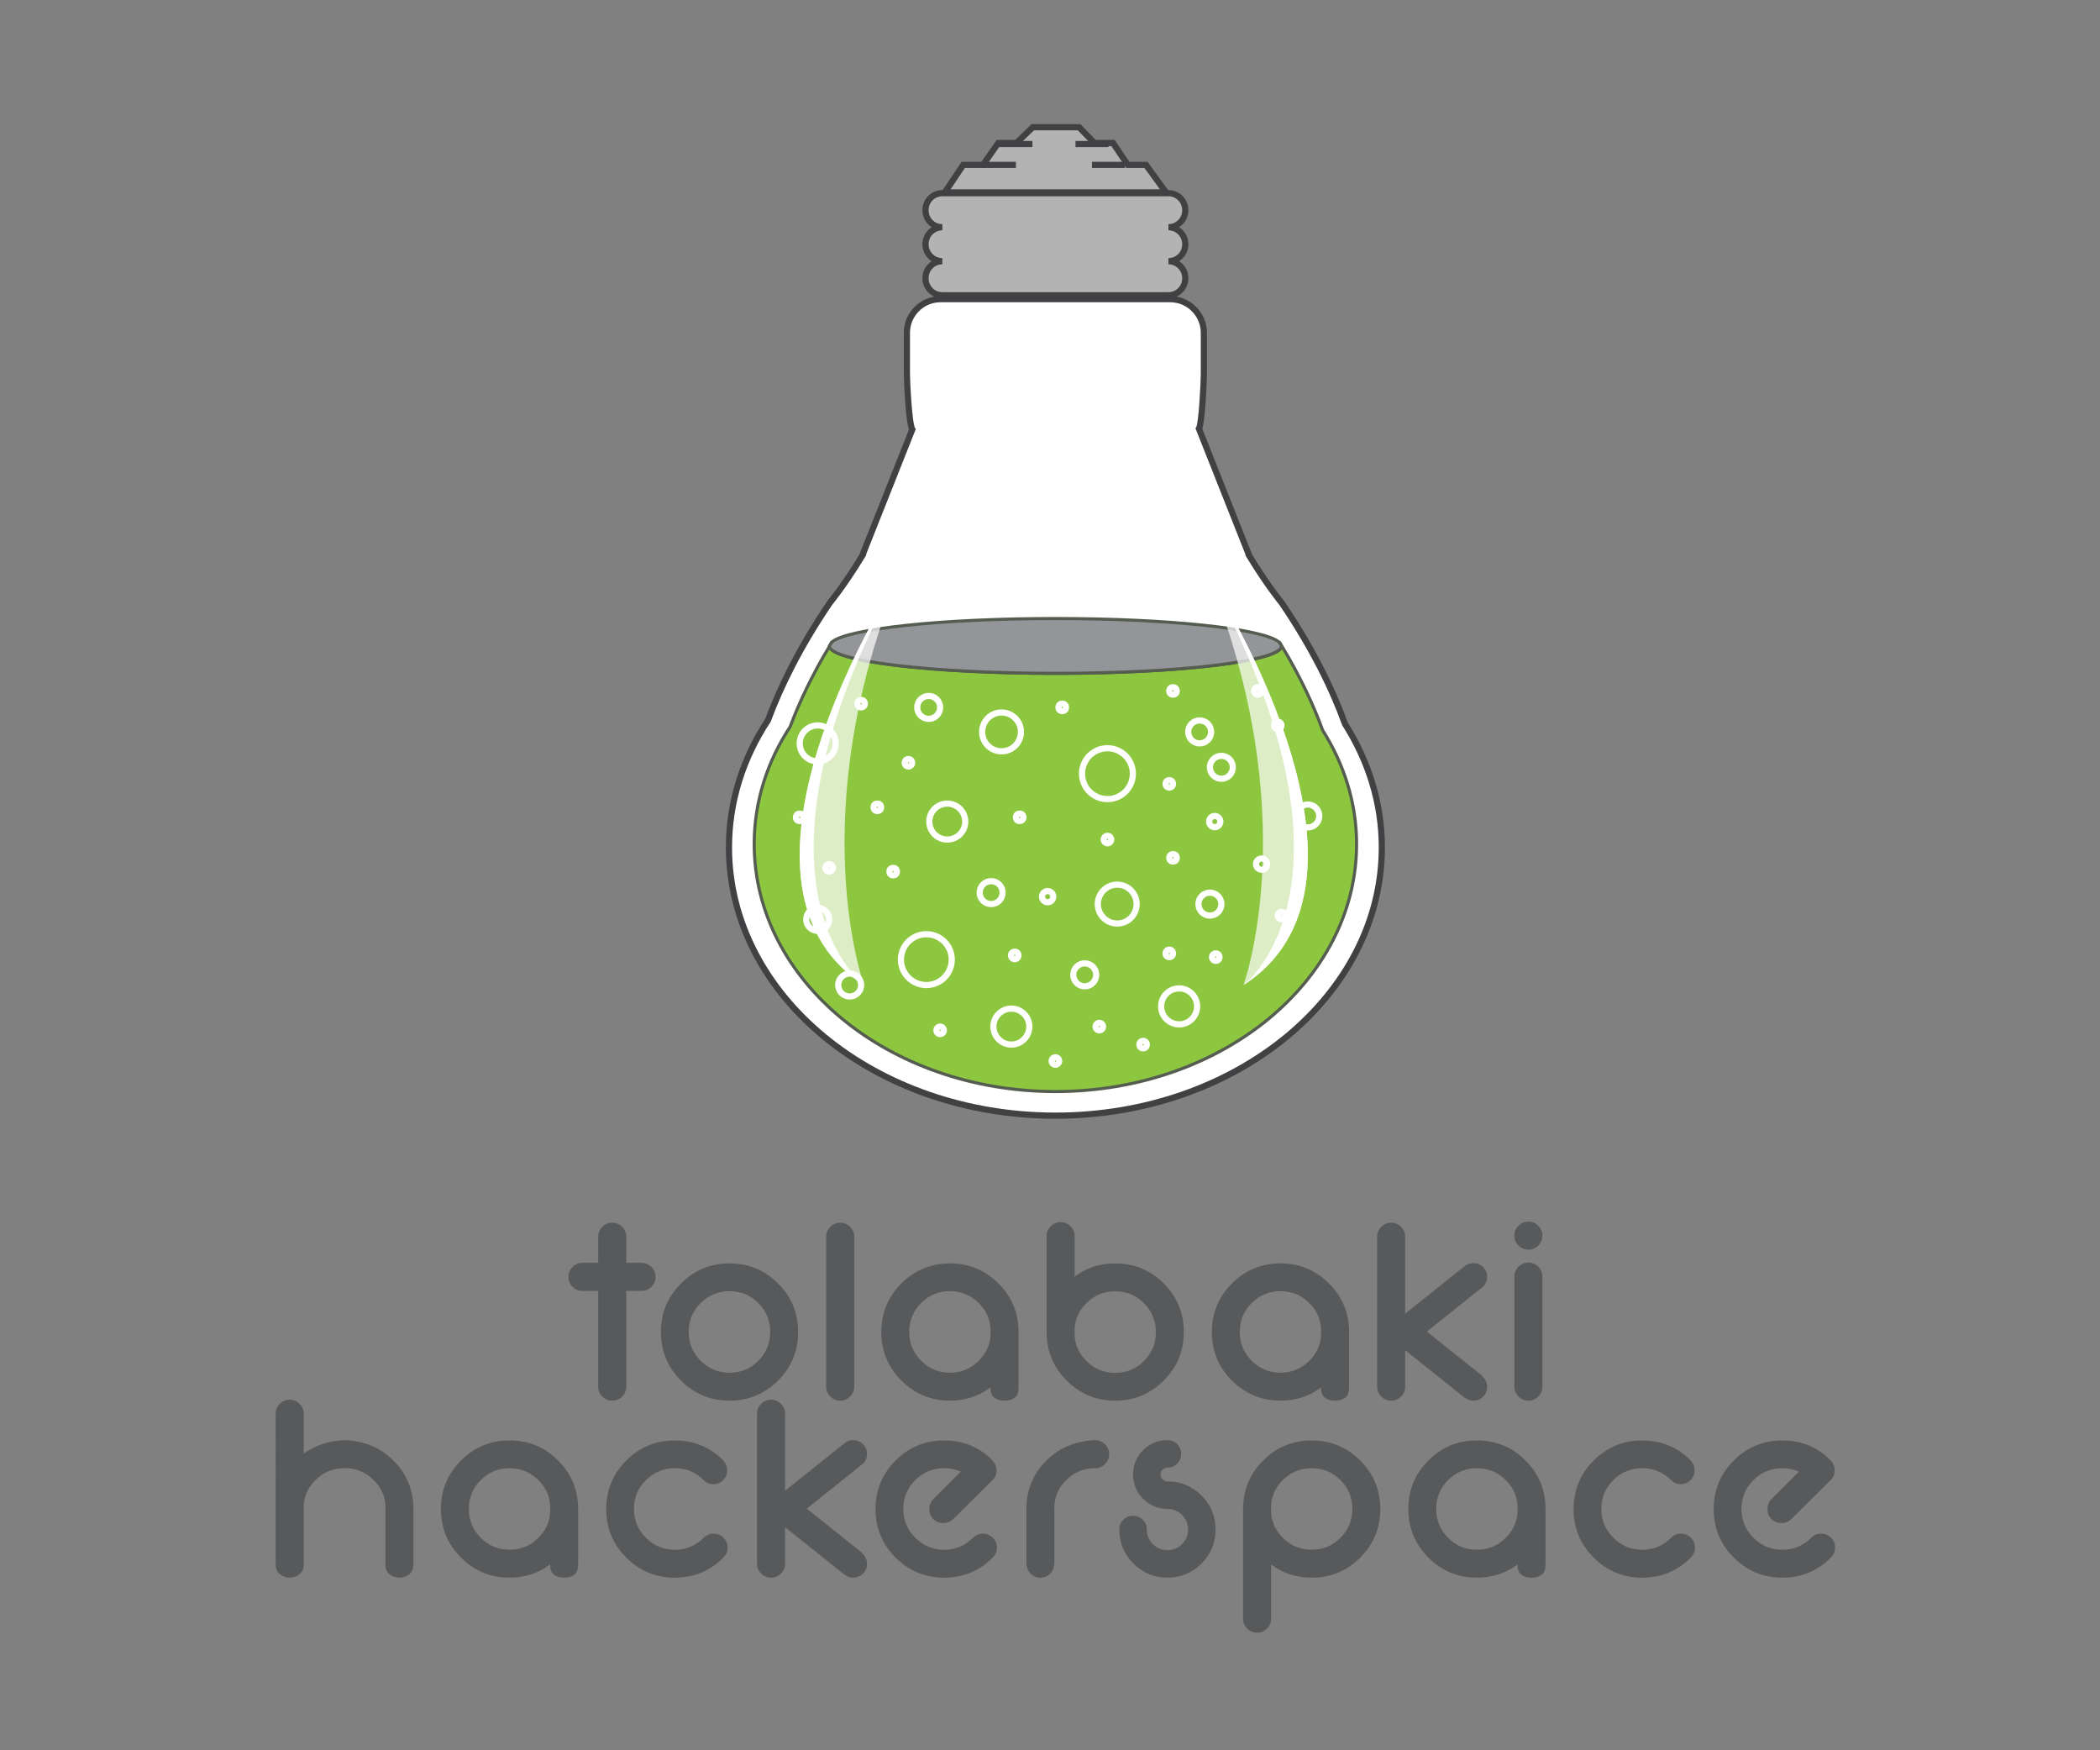 <?xml version="1.0" encoding="utf-8"?>
<!-- Generator: Adobe Illustrator 15.1.0, SVG Export Plug-In . SVG Version: 6.00 Build 0)  -->
<!DOCTYPE svg PUBLIC "-//W3C//DTD SVG 1.1//EN" "http://www.w3.org/Graphics/SVG/1.1/DTD/svg11.dtd">
<svg version="1.1" id="Layer_1" xmlns="http://www.w3.org/2000/svg" xmlns:xlink="http://www.w3.org/1999/xlink" x="0px" y="0px"
	 width="170.08px" height="141.73px" viewBox="0 0 170.08 141.73" enable-background="new 0 0 170.08 141.73" xml:space="preserve">
<rect x="0" y="0" width="170.08" height="141.73" fill="#808080" stroke="none"/>
<g>
	<g>
		<polygon fill="#B3B3B3" stroke="#414042" stroke-width="0.5" points="92.816,13.352 91.338,13.352 90.146,11.582 88.631,11.582 
			87.395,10.302 83.641,10.302 82.32,11.582 80.85,11.582 79.611,13.352 78.014,13.352 76.523,15.578 94.432,15.578 		"/>
		<path fill="#B3B3B3" stroke="#414042" stroke-width="0.5" d="M95.996,17.033v-0.024c0-0.753-0.611-1.366-1.365-1.366H76.322
			c-0.754,0-1.365,0.61-1.365,1.364v0.027c0,0.753,0.611,1.367,1.365,1.367c-0.754,0-1.365,0.608-1.365,1.362v0.025
			c0,0.754,0.611,1.364,1.365,1.364c-0.754,0-1.365,0.612-1.365,1.366v0.024c0,0.754,0.611,1.368,1.365,1.368h18.309
			c0.754,0,1.365-0.614,1.365-1.368V22.52c0-0.754-0.611-1.368-1.365-1.368c0.754,0,1.365-0.607,1.365-1.36v-0.029
			c0-0.754-0.611-1.362-1.365-1.362C95.385,18.4,95.996,17.787,95.996,17.033z"/>
		<line fill="none" stroke="#414042" stroke-width="0.5" x1="79.611" y1="13.352" x2="82.281" y2="13.352"/>
		<line fill="none" stroke="#414042" stroke-width="0.5" x1="88.439" y1="13.352" x2="91.109" y2="13.352"/>
		<line fill="none" stroke="#414042" stroke-width="0.5" x1="80.947" y1="11.664" x2="83.617" y2="11.664"/>
		<line fill="none" stroke="#414042" stroke-width="0.5" x1="87.104" y1="11.664" x2="89.775" y2="11.664"/>
	</g>
	<path fill="#FFFFFF" stroke="#414042" stroke-width="0.5" d="M85.479,90.343c14.6,0,26.436-9.724,26.436-21.719
		c0-3.607-1.086-7.001-2.979-9.995c-1.016-2.8-2.613-6.104-5.121-9.799c0,0-1.162-1.394-2.627-3.808c0,0-0.164-0.273,0,0
		l-4.086-10.308c0.248-0.412,0.4-3.919,0.4-4.434v-3.327c0-1.504-1.225-2.728-2.729-2.728H76.18c-1.508-0.003-2.73,1.224-2.73,2.726
		v3.327c0,0.546,0.164,4.074,0.438,4.502l-4.064,10.239c0.211-0.345,0,0,0,0c-1.465,2.417-2.623,3.807-2.623,3.807
		c-2.42,3.566-3.984,6.759-5.004,9.5c-2.012,3.06-3.158,6.569-3.158,10.295C59.037,80.619,70.875,90.339,85.479,90.343z"/>
	<path fill="#8DC63F" stroke="#555D50" stroke-width="0.25" d="M107.121,59.13c-0.73-2.009-1.787-4.299-3.307-6.821
		c-0.018,1.224-8.207,2.217-18.313,2.217c-10.096,0-18.281-0.99-18.309-2.215c-1.447,2.405-2.473,4.596-3.197,6.538
		c-1.857,2.826-2.912,6.061-2.912,9.5c0,11.068,10.92,20.038,24.395,20.042c13.469,0,24.393-8.974,24.393-20.04
		C109.871,65.023,108.865,61.893,107.121,59.13z"/>
	<path fill="#939598" stroke="#555D50" stroke-width="0.25" d="M85.479,54.526c10.104,0,18.295-0.993,18.309-2.217
		c-0.061-0.101-0.123-0.203-0.188-0.304c-1.219-1.085-8.855-1.919-18.121-1.919c-9.223,0-16.83,0.827-18.107,1.902
		c-0.063,0.106-0.143,0.216-0.205,0.323C67.195,53.536,75.381,54.526,85.479,54.526z"/>
	<g>
		<path fill="none" stroke="#FFFFFF" stroke-width="0.5" d="M77.084,77.705c0,1.139-0.922,2.062-2.059,2.062
			c-1.135,0-2.059-0.923-2.059-2.062c0-1.132,0.924-2.056,2.059-2.056C76.162,75.649,77.084,76.573,77.084,77.705z"/>
		<path fill="none" stroke="#FFFFFF" stroke-width="0.5" d="M91.752,62.647c0,1.138-0.924,2.062-2.059,2.062
			c-1.139,0-2.059-0.924-2.059-2.062c0-1.133,0.92-2.058,2.059-2.058C90.828,60.589,91.752,61.514,91.752,62.647z"/>
		<circle fill="none" stroke="#FFFFFF" stroke-width="0.5" cx="76.72" cy="66.528" r="1.456"/>
		<path fill="none" stroke="#FFFFFF" stroke-width="0.5" d="M82.688,59.268c0,0.867-0.705,1.573-1.57,1.573
			c-0.873,0-1.574-0.706-1.574-1.573c0-0.866,0.701-1.572,1.574-1.572C81.982,57.696,82.688,58.402,82.688,59.268z"/>
		<path fill="none" stroke="#FFFFFF" stroke-width="0.5" d="M76.141,57.285c0,0.512-0.416,0.927-0.926,0.927
			c-0.516,0-0.93-0.415-0.93-0.927c0-0.512,0.414-0.929,0.93-0.929C75.725,56.355,76.141,56.772,76.141,57.285z"/>
		<circle fill="none" stroke="#FFFFFF" stroke-width="0.5" cx="97.161" cy="59.268" r="0.929"/>
		<path fill="none" stroke="#FFFFFF" stroke-width="0.5" d="M98.836,66.528c0,0.25-0.203,0.452-0.451,0.452
			c-0.254,0-0.457-0.202-0.457-0.452c0-0.251,0.203-0.454,0.457-0.454C98.633,66.074,98.836,66.277,98.836,66.528z"/>
		<path fill="none" stroke="#FFFFFF" stroke-width="0.5" d="M85.303,72.606c0,0.253-0.203,0.456-0.453,0.456
			c-0.252,0-0.455-0.203-0.455-0.456c0-0.247,0.203-0.45,0.455-0.45C85.1,72.156,85.303,72.359,85.303,72.606z"/>
		<path fill="none" stroke="#FFFFFF" stroke-width="0.5" d="M73.877,61.766c0,0.169-0.135,0.304-0.303,0.304
			c-0.166,0-0.301-0.135-0.301-0.304c0-0.165,0.135-0.3,0.301-0.3C73.742,61.466,73.877,61.602,73.877,61.766z"/>
		<g>
			<path fill="none" stroke="#FFFFFF" stroke-width="0.5" d="M82.486,77.365c0,0.17-0.133,0.304-0.301,0.304
				s-0.305-0.134-0.305-0.304c0-0.164,0.137-0.302,0.305-0.302S82.486,77.201,82.486,77.365z"/>
			<path fill="none" stroke="#FFFFFF" stroke-width="0.5" d="M89.338,83.128c0,0.17-0.135,0.304-0.303,0.304
				c-0.17,0-0.303-0.134-0.303-0.304c0-0.164,0.133-0.3,0.303-0.3C89.203,82.828,89.338,82.964,89.338,83.128z"/>
			<circle fill="none" stroke="#FFFFFF" stroke-width="0.5" cx="86.032" cy="57.282" r="0.304"/>
			<circle fill="none" stroke="#FFFFFF" stroke-width="0.5" cx="95.002" cy="55.95" r="0.303"/>
			<circle fill="none" stroke="#FFFFFF" stroke-width="0.5" cx="95.002" cy="69.465" r="0.303"/>
			<circle fill="none" stroke="#FFFFFF" stroke-width="0.5" cx="72.338" cy="70.581" r="0.303"/>
			<circle fill="none" stroke="#FFFFFF" stroke-width="0.5" cx="82.584" cy="66.184" r="0.303"/>
		</g>
		<path fill="none" stroke="#FFFFFF" stroke-width="0.5" d="M92.764,84.346c0.135,0.107,0.158,0.295,0.059,0.426
			c-0.102,0.133-0.295,0.158-0.426,0.057s-0.156-0.291-0.055-0.426C92.443,84.271,92.633,84.246,92.764,84.346z"/>
		<path fill="none" stroke="#FFFFFF" stroke-width="0.5" d="M76.328,83.194c0.131,0.104,0.158,0.291,0.055,0.425
			c-0.102,0.134-0.291,0.156-0.426,0.057c-0.131-0.101-0.156-0.29-0.055-0.424C76.004,83.116,76.193,83.093,76.328,83.194z"/>
		<path fill="none" stroke="#FFFFFF" stroke-width="0.5" d="M89.877,67.743c0.135,0.103,0.156,0.292,0.059,0.426
			c-0.105,0.132-0.293,0.157-0.426,0.052c-0.135-0.1-0.158-0.29-0.055-0.421C89.555,67.667,89.746,67.643,89.877,67.743z"/>
		<path fill="none" stroke="#FFFFFF" stroke-width="0.5" d="M94.887,63.236c0.131,0.105,0.154,0.292,0.055,0.425
			c-0.102,0.131-0.291,0.158-0.426,0.053c-0.131-0.099-0.156-0.291-0.055-0.421S94.752,63.134,94.887,63.236z"/>
		<circle fill="none" stroke="#FFFFFF" stroke-width="0.5" cx="71.057" cy="65.374" r="0.303"/>
		<path fill="none" stroke="#FFFFFF" stroke-width="0.5" d="M94.887,76.961c0.131,0.103,0.158,0.295,0.055,0.426
			c-0.102,0.135-0.291,0.16-0.426,0.055c-0.131-0.1-0.156-0.289-0.055-0.422C94.564,76.889,94.752,76.861,94.887,76.961z"/>
		<path fill="none" stroke="#FFFFFF" stroke-width="0.5" d="M85.66,85.677c0.135,0.102,0.16,0.293,0.055,0.425
			c-0.1,0.134-0.289,0.158-0.424,0.055c-0.131-0.1-0.156-0.29-0.055-0.422C85.34,85.603,85.529,85.577,85.66,85.677z"/>
		<circle fill="none" stroke="#FFFFFF" stroke-width="0.5" cx="97.991" cy="73.213" r="0.929"/>
		<circle fill="none" stroke="#FFFFFF" stroke-width="0.5" cx="80.272" cy="72.281" r="0.929"/>
		<circle fill="none" stroke="#FFFFFF" stroke-width="0.5" cx="87.853" cy="78.939" r="0.929"/>
		<path fill="none" stroke="#FFFFFF" stroke-width="0.5" d="M92.057,73.211c0,0.864-0.705,1.573-1.574,1.573
			s-1.572-0.709-1.572-1.573c0-0.867,0.703-1.575,1.572-1.575S92.057,72.344,92.057,73.211z"/>
		<path fill="none" stroke="#FFFFFF" stroke-width="0.5" d="M83.367,83.128c0,0.805-0.652,1.458-1.457,1.458
			s-1.455-0.653-1.455-1.458c0-0.801,0.65-1.452,1.455-1.452S83.367,82.327,83.367,83.128z"/>
		<circle fill="none" stroke="#FFFFFF" stroke-width="0.5" cx="95.498" cy="81.494" r="1.457"/>
		<path fill="none" stroke="#FFFFFF" stroke-width="0.5" d="M99.242,61.264c0.482,0.178,0.727,0.711,0.547,1.192
			c-0.176,0.483-0.709,0.727-1.189,0.55c-0.482-0.178-0.729-0.713-0.551-1.195C98.227,61.331,98.762,61.084,99.242,61.264z"/>
		<circle fill="none" stroke="#FFFFFF" stroke-width="0.5" cx="66.225" cy="74.447" r="0.929"/>
		<circle fill="none" stroke="#FFFFFF" stroke-width="0.5" cx="102.178" cy="69.975" r="0.454"/>
		<path fill="none" stroke="#FFFFFF" stroke-width="0.5" d="M101.977,55.669c0.16,0.057,0.24,0.23,0.182,0.388
			c-0.057,0.158-0.232,0.237-0.389,0.177c-0.156-0.056-0.236-0.229-0.178-0.388C101.648,55.689,101.822,55.609,101.977,55.669z"/>
		<circle fill="none" stroke="#FFFFFF" stroke-width="0.5" cx="64.767" cy="66.185" r="0.303"/>
		<path fill="none" stroke="#FFFFFF" stroke-width="0.5" d="M67.256,69.992c0.16,0.058,0.238,0.233,0.182,0.387
			c-0.059,0.157-0.23,0.241-0.389,0.181c-0.156-0.058-0.236-0.232-0.178-0.39C66.928,70.015,67.104,69.936,67.256,69.992z"/>
		<path fill="none" stroke="#FFFFFF" stroke-width="0.5" d="M103.891,73.86c0.158,0.057,0.238,0.229,0.182,0.39
			c-0.059,0.154-0.234,0.235-0.389,0.178c-0.156-0.059-0.236-0.233-0.18-0.391C103.563,73.883,103.734,73.801,103.891,73.86z"/>
		<path fill="none" stroke="#FFFFFF" stroke-width="0.5" d="M69.846,56.696c0.16,0.058,0.24,0.231,0.182,0.388
			c-0.057,0.158-0.229,0.237-0.389,0.18c-0.156-0.057-0.236-0.232-0.178-0.389C69.518,56.715,69.693,56.638,69.846,56.696z"/>
		<path fill="none" stroke="#FFFFFF" stroke-width="0.5" d="M103.324,58.485c0.141-0.089,0.328-0.048,0.416,0.093
			c0.09,0.143,0.047,0.331-0.096,0.418c-0.139,0.088-0.326,0.046-0.414-0.096C103.139,58.763,103.184,58.574,103.324,58.485z"/>
		<path fill="none" stroke="#FFFFFF" stroke-width="0.5" d="M98.305,77.248c0.143-0.088,0.328-0.047,0.416,0.096
			c0.09,0.139,0.047,0.325-0.094,0.419c-0.143,0.088-0.328,0.044-0.418-0.099C98.119,77.524,98.162,77.338,98.305,77.248z"/>
		<path fill="none" stroke="#FFFFFF" stroke-width="0.5" d="M106.242,65.203c0.48,0.18,0.727,0.715,0.549,1.192
			c-0.178,0.485-0.713,0.73-1.191,0.552c-0.48-0.18-0.727-0.713-0.549-1.194C105.225,65.272,105.76,65.027,106.242,65.203z"/>
		<path fill="none" stroke="#FFFFFF" stroke-width="0.5" d="M69.137,78.896c0.48,0.173,0.727,0.71,0.551,1.192
			c-0.182,0.479-0.715,0.727-1.195,0.547c-0.479-0.178-0.727-0.711-0.549-1.192C68.123,78.96,68.656,78.716,69.137,78.896z"/>
		<path fill="none" stroke="#FFFFFF" stroke-width="0.5" d="M66.73,58.832c0.754,0.279,1.137,1.118,0.859,1.871
			c-0.279,0.755-1.115,1.14-1.871,0.862c-0.752-0.279-1.139-1.114-0.857-1.873C65.137,58.942,65.977,58.554,66.73,58.832z"/>
	</g>
	<path opacity="0.7" fill="#FFFFFF" d="M72.863,46.574c0,0-16.105,24.671-2.883,33.198C69.98,79.772,64.939,65.945,72.863,46.574z"
		/>
	<path fill="#FFFFFF" d="M72.863,46.574c0,0-16.105,24.671-2.883,33.198C69.98,79.772,59.1,71.636,72.863,46.574z"/>
	<path fill="#FFFFFF" d="M97.828,46.574c0,0,16.104,24.671,2.881,33.198C100.709,79.772,111.594,71.636,97.828,46.574z"/>
	<path opacity="0.7" fill="#FFFFFF" d="M97.828,46.574c0,0,16.104,24.671,2.881,33.198C100.709,79.772,105.75,65.945,97.828,46.574z
		"/>
</g>
<g>
	<path fill="#58595B" d="M48.45,102.262v-2.114c0-0.313,0.111-0.579,0.334-0.802c0.223-0.224,0.49-0.336,0.802-0.336
		s0.579,0.112,0.802,0.336c0.223,0.223,0.334,0.489,0.334,0.802v2.114h1.236c0.313,0,0.58,0.112,0.803,0.335s0.334,0.49,0.334,0.802
		s-0.111,0.579-0.334,0.802s-0.49,0.333-0.803,0.333h-1.236v7.751c0,0.312-0.111,0.578-0.334,0.802
		c-0.223,0.223-0.49,0.335-0.802,0.335s-0.579-0.112-0.802-0.335c-0.223-0.224-0.334-0.49-0.334-0.802v-7.751h-1.279
		c-0.313,0-0.58-0.11-0.803-0.333s-0.334-0.49-0.334-0.802s0.111-0.579,0.334-0.802s0.49-0.335,0.803-0.335H48.45z"/>
	<path fill="#58595B" d="M63.016,103.933c1.084,1.084,1.626,2.393,1.626,3.931c0,1.536-0.542,2.847-1.626,3.931
		s-2.394,1.627-3.931,1.627c-1.536,0-2.848-0.543-3.932-1.627s-1.625-2.395-1.625-3.931c0-1.538,0.541-2.847,1.625-3.931
		c1.084-1.083,2.396-1.626,3.932-1.626C60.622,102.307,61.932,102.85,63.016,103.933z M59.085,104.557
		c-0.912,0-1.692,0.32-2.338,0.963c-0.646,0.643-0.97,1.419-0.97,2.333c0,0.912,0.323,1.693,0.97,2.338
		c0.646,0.646,1.426,0.969,2.338,0.969c0.914,0,1.691-0.322,2.332-0.969c0.643-0.645,0.965-1.426,0.965-2.338
		c0-0.914-0.322-1.69-0.965-2.333C60.776,104.877,59.999,104.557,59.085,104.557z"/>
	<path fill="#58595B" d="M68.851,99.346c0.223,0.223,0.334,0.489,0.334,0.802v12.137c0,0.312-0.111,0.578-0.334,0.802
		c-0.223,0.223-0.49,0.335-0.802,0.335s-0.579-0.112-0.802-0.335c-0.223-0.224-0.334-0.49-0.334-0.802v-12.137
		c0-0.313,0.111-0.579,0.334-0.802c0.223-0.224,0.49-0.336,0.802-0.336S68.628,99.122,68.851,99.346z"/>
	<path fill="#58595B" d="M82.492,112.328c0,0.431-0.111,0.722-0.334,0.87s-0.489,0.223-0.802,0.223
		c-0.312,0-0.579-0.074-0.802-0.223s-0.334-0.431-0.334-0.847c-0.95,0.713-2.046,1.069-3.286,1.069c-1.536,0-2.846-0.543-3.93-1.627
		s-1.626-2.395-1.626-3.931c0-1.538,0.542-2.847,1.626-3.931c1.084-1.083,2.394-1.626,3.93-1.626c1.537,0,2.848,0.543,3.932,1.626
		c1.069,1.069,1.611,2.361,1.626,3.876V112.328z M79.273,105.523c-0.646-0.645-1.425-0.967-2.339-0.967
		c-0.912,0-1.689,0.32-2.332,0.963s-0.963,1.419-0.963,2.333c0,0.912,0.32,1.693,0.963,2.338c0.643,0.646,1.42,0.969,2.332,0.969
		c0.914,0,1.693-0.322,2.339-0.969c0.55-0.55,0.866-1.194,0.947-1.937v-0.425c0-0.065,0.003-0.133,0.011-0.199
		C80.187,106.813,79.868,106.111,79.273,105.523z"/>
	<path fill="#58595B" d="M84.765,100.103c0-0.312,0.111-0.579,0.334-0.802s0.489-0.335,0.801-0.335c0.313,0,0.58,0.112,0.803,0.335
		s0.334,0.49,0.334,0.802v3.272c0.949-0.713,2.044-1.068,3.284-1.068c1.536,0,2.847,0.543,3.931,1.626
		c1.084,1.084,1.627,2.393,1.627,3.931c0,1.536-0.543,2.847-1.627,3.931s-2.395,1.627-3.931,1.627c-1.537,0-2.847-0.543-3.931-1.627
		c-1.068-1.069-1.611-2.361-1.625-3.875V100.103z M87.981,110.201c0.646,0.646,1.426,0.969,2.339,0.969s1.69-0.32,2.333-0.963
		c0.642-0.643,0.963-1.419,0.963-2.333c0-0.912-0.321-1.692-0.963-2.338c-0.643-0.646-1.42-0.969-2.333-0.969
		s-1.692,0.322-2.339,0.969c-0.549,0.55-0.864,1.194-0.945,1.937v0.425c0,0.065-0.005,0.134-0.012,0.199
		C87.068,108.913,87.388,109.615,87.981,110.201z"/>
	<path fill="#58595B" d="M109.262,112.328c0,0.431-0.111,0.722-0.334,0.87s-0.489,0.223-0.801,0.223
		c-0.313,0-0.58-0.074-0.803-0.223s-0.334-0.431-0.334-0.847c-0.949,0.713-2.045,1.069-3.285,1.069
		c-1.536,0-2.847-0.543-3.931-1.627s-1.625-2.395-1.625-3.931c0-1.538,0.541-2.847,1.625-3.931c1.084-1.083,2.395-1.626,3.931-1.626
		c1.537,0,2.848,0.543,3.932,1.626c1.068,1.069,1.611,2.361,1.625,3.876V112.328z M106.043,105.523
		c-0.646-0.645-1.425-0.967-2.338-0.967s-1.69,0.32-2.333,0.963c-0.642,0.643-0.963,1.419-0.963,2.333
		c0,0.912,0.321,1.693,0.963,2.338c0.643,0.646,1.42,0.969,2.333,0.969s1.692-0.322,2.338-0.969c0.55-0.55,0.866-1.194,0.947-1.937
		v-0.425c0-0.065,0.004-0.133,0.011-0.199C106.957,106.813,106.638,106.111,106.043,105.523z"/>
	<path fill="#58595B" d="M113.806,109.333v2.951c0,0.312-0.111,0.578-0.334,0.802c-0.223,0.223-0.49,0.335-0.802,0.335
		c-0.313,0-0.579-0.112-0.802-0.335c-0.223-0.224-0.335-0.49-0.335-0.802v-12.137c0-0.313,0.112-0.579,0.335-0.802
		c0.223-0.224,0.489-0.336,0.802-0.336c0.312,0,0.579,0.112,0.802,0.336c0.223,0.223,0.334,0.489,0.334,0.802v6.235l4.821-3.854
		c0.2-0.164,0.435-0.244,0.701-0.244c0.313,0,0.576,0.108,0.791,0.326c0.215,0.221,0.323,0.481,0.323,0.787
		c0,0.312-0.108,0.575-0.323,0.789c-0.066,0.068-0.137,0.123-0.211,0.168l-4.344,3.474l4.5,3.598l-0.023,0.021
		c0.03,0.023,0.056,0.044,0.078,0.067c0.215,0.223,0.323,0.486,0.323,0.791c0,0.313-0.108,0.575-0.323,0.789
		c-0.215,0.217-0.479,0.325-0.791,0.325c-0.26,0-0.486-0.079-0.68-0.235l-0.01,0.013L113.806,109.333z"/>
	<path fill="#58595B" d="M123.783,101.192c-0.313,0-0.579-0.11-0.802-0.333s-0.334-0.489-0.334-0.802
		c0-0.312,0.111-0.579,0.334-0.802s0.489-0.335,0.802-0.335c0.312,0,0.579,0.112,0.802,0.335s0.334,0.49,0.334,0.802
		c0,0.313-0.111,0.579-0.334,0.802S124.095,101.192,123.783,101.192z M123.783,113.421c-0.313,0-0.579-0.112-0.802-0.335
		c-0.223-0.224-0.334-0.49-0.334-0.802v-8.909c0-0.312,0.111-0.579,0.334-0.802s0.489-0.333,0.802-0.333
		c0.312,0,0.579,0.11,0.802,0.333s0.334,0.49,0.334,0.802v8.909c0,0.312-0.111,0.578-0.334,0.802
		C124.362,113.309,124.095,113.421,123.783,113.421z"/>
	<path fill="#58595B" d="M22.326,114.481c0-0.313,0.111-0.579,0.334-0.802s0.49-0.333,0.802-0.333c0.313,0,0.579,0.11,0.802,0.333
		s0.334,0.489,0.334,0.802v3.23c0.898-0.653,1.972-1.019,3.219-1.093h0.179c1.566,0.089,2.854,0.639,3.863,1.648
		c1.068,1.068,1.611,2.36,1.625,3.875v4.521c0,0.356-0.111,0.626-0.334,0.813c-0.223,0.185-0.489,0.278-0.801,0.278
		c-0.313,0-0.58-0.094-0.803-0.278c-0.223-0.187-0.334-0.449-0.334-0.791v-4.52c0-0.068,0.005-0.134,0.012-0.202
		c-0.044-0.816-0.363-1.519-0.957-2.104c-0.646-0.647-1.426-0.97-2.339-0.97h-0.044c-0.914,0-1.693,0.322-2.339,0.97
		c-0.557,0.549-0.873,1.202-0.947,1.96v4.865c0,0.342-0.111,0.604-0.334,0.791c-0.223,0.185-0.489,0.278-0.802,0.278
		c-0.312,0-0.579-0.094-0.802-0.278c-0.223-0.187-0.334-0.456-0.334-0.813V114.481z"/>
	<path fill="#58595B" d="M46.824,126.664c0,0.431-0.111,0.72-0.334,0.868s-0.489,0.223-0.802,0.223
		c-0.312,0-0.579-0.074-0.802-0.223s-0.334-0.431-0.334-0.847c-0.95,0.713-2.044,1.069-3.284,1.069
		c-1.537,0-2.848-0.541-3.932-1.625s-1.626-2.395-1.626-3.933c0-1.535,0.542-2.846,1.626-3.93s2.395-1.625,3.932-1.625
		s2.846,0.541,3.93,1.625c1.069,1.068,1.611,2.36,1.626,3.875V126.664z M43.606,119.86c-0.646-0.647-1.425-0.97-2.338-0.97
		s-1.691,0.322-2.334,0.963c-0.643,0.643-0.963,1.421-0.963,2.333c0,0.915,0.32,1.693,0.963,2.34
		c0.643,0.645,1.421,0.968,2.334,0.968s1.692-0.323,2.338-0.968c0.55-0.549,0.865-1.196,0.946-1.938v-0.422
		c0-0.068,0.005-0.134,0.012-0.202C44.521,121.147,44.2,120.445,43.606,119.86z"/>
	<path fill="#58595B" d="M58.562,118.268c0,0.008,0.004,0.01,0.012,0.01c0.215,0.217,0.322,0.479,0.322,0.792
		c0,0.305-0.109,0.566-0.328,0.784c-0.219,0.221-0.48,0.329-0.785,0.329c-0.313,0-0.575-0.11-0.791-0.333h-0.012
		c-0.638-0.639-1.413-0.959-2.326-0.959s-1.692,0.322-2.338,0.963c-0.646,0.643-0.97,1.421-0.97,2.333
		c0,0.915,0.323,1.693,0.97,2.34c0.646,0.645,1.425,0.968,2.338,0.968c0.906,0,1.682-0.318,2.326-0.957
		c0.008-0.009,0.016-0.015,0.023-0.023c0.215-0.214,0.479-0.322,0.791-0.322c0.312,0,0.578,0.11,0.801,0.329
		c0.223,0.218,0.334,0.483,0.334,0.795s-0.111,0.579-0.334,0.802c-0.007,0.009-0.014,0.015-0.021,0.023
		c-1.076,1.075-2.383,1.614-3.92,1.614s-2.848-0.541-3.932-1.625s-1.625-2.395-1.625-3.933c0-1.535,0.541-2.846,1.625-3.93
		s2.395-1.625,3.932-1.625s2.844,0.536,3.92,1.614L58.562,118.268z"/>
	<path fill="#58595B" d="M63.584,123.667v2.953c0,0.312-0.111,0.579-0.334,0.802s-0.49,0.333-0.802,0.333
		c-0.313,0-0.579-0.11-0.802-0.333s-0.334-0.49-0.334-0.802v-12.139c0-0.313,0.111-0.579,0.334-0.802s0.489-0.333,0.802-0.333
		c0.312,0,0.579,0.11,0.802,0.333s0.334,0.489,0.334,0.802v6.235l4.821-3.852c0.2-0.163,0.435-0.246,0.702-0.246
		c0.312,0,0.575,0.11,0.79,0.329c0.215,0.218,0.323,0.481,0.323,0.784c0,0.313-0.108,0.575-0.323,0.791
		c-0.066,0.066-0.137,0.123-0.211,0.168l-4.343,3.475l4.499,3.595l-0.023,0.023c0.03,0.021,0.056,0.045,0.078,0.065
		c0.215,0.223,0.323,0.488,0.323,0.792c0,0.312-0.108,0.574-0.323,0.791c-0.215,0.214-0.479,0.322-0.79,0.322
		c-0.26,0-0.487-0.079-0.68-0.233l-0.011,0.011L63.584,123.667z"/>
	<path fill="#58595B" d="M77.815,119.169c-0.408-0.185-0.857-0.278-1.348-0.278c-0.914,0-1.693,0.322-2.339,0.963
		c-0.646,0.643-0.968,1.421-0.968,2.333c0,0.915,0.322,1.693,0.968,2.34c0.646,0.645,1.425,0.968,2.339,0.968
		c0.905,0,1.682-0.318,2.328-0.957c0.007-0.009,0.014-0.015,0.021-0.023c0.215-0.214,0.479-0.322,0.79-0.322s0.579,0.11,0.802,0.329
		c0.223,0.218,0.334,0.483,0.334,0.795s-0.111,0.579-0.334,0.802c-0.008,0.009-0.015,0.015-0.021,0.023
		c-1.077,1.075-2.384,1.614-3.92,1.614c-1.537,0-2.847-0.541-3.931-1.625s-1.626-2.395-1.626-3.933c0-1.535,0.542-2.846,1.626-3.93
		s2.394-1.625,3.931-1.625c1.536,0,2.843,0.536,3.92,1.614l-0.012,0.011c0,0.008,0.004,0.01,0.012,0.01
		c0.215,0.217,0.322,0.479,0.322,0.792c0,0.305-0.107,0.563-0.322,0.78l-3.186,3.162c-0.223,0.215-0.49,0.322-0.802,0.322
		c-0.319,0-0.589-0.107-0.812-0.322c-0.216-0.223-0.324-0.494-0.324-0.814c0-0.312,0.108-0.579,0.324-0.802L77.815,119.169z"/>
	<path fill="#58595B" d="M88.694,116.619c0.312,0,0.579,0.112,0.802,0.335s0.334,0.49,0.334,0.802s-0.111,0.579-0.334,0.802
		s-0.49,0.333-0.802,0.333h-0.011c-0.913,0-1.692,0.322-2.339,0.97c-0.594,0.585-0.912,1.287-0.957,2.104
		c0.008,0.068,0.01,0.134,0.01,0.202v4.297c0,0.416-0.111,0.736-0.334,0.959s-0.489,0.333-0.801,0.333
		c-0.313,0-0.58-0.11-0.803-0.333s-0.334-0.55-0.334-0.98v-4.299c0.016-1.515,0.557-2.807,1.627-3.875
		C85.776,117.243,87.091,116.693,88.694,116.619z"/>
	<path fill="#58595B" d="M94.552,116.619c0.312,0,0.576,0.108,0.791,0.322c0.215,0.217,0.322,0.479,0.322,0.791
		c0,0.306-0.107,0.566-0.322,0.785c-0.215,0.221-0.479,0.329-0.791,0.329c-0.156,0-0.287,0.055-0.396,0.161
		c-0.107,0.107-0.161,0.239-0.161,0.396c0,0.154,0.054,0.286,0.161,0.395c0.108,0.108,0.239,0.161,0.396,0.161
		c1.076,0,1.994,0.382,2.756,1.141c0.761,0.762,1.142,1.681,1.142,2.758c0,1.075-0.381,1.994-1.142,2.755
		c-0.762,0.762-1.68,1.142-2.756,1.142s-1.995-0.38-2.756-1.142c-0.762-0.761-1.142-1.68-1.142-2.755
		c0-0.312,0.108-0.577,0.329-0.791c0.218-0.217,0.48-0.322,0.784-0.322c0.312,0,0.576,0.105,0.791,0.322
		c0.216,0.214,0.323,0.479,0.323,0.791c0,0.46,0.162,0.853,0.489,1.18c0.327,0.326,0.72,0.489,1.181,0.489
		c0.46,0,0.854-0.163,1.18-0.489c0.327-0.327,0.49-0.72,0.49-1.18s-0.163-0.854-0.49-1.182c-0.326-0.326-0.72-0.49-1.18-0.49
		c-0.772,0-1.429-0.273-1.971-0.818s-0.813-1.2-0.813-1.964c0-0.772,0.271-1.43,0.813-1.973
		C93.123,116.891,93.779,116.619,94.552,116.619z"/>
	<path fill="#58595B" d="M100.677,122.143c0.014-1.515,0.557-2.807,1.625-3.875c1.084-1.084,2.396-1.625,3.932-1.625
		s2.847,0.541,3.931,1.625s1.625,2.395,1.625,3.93c0,1.538-0.541,2.849-1.625,3.933s-2.395,1.625-3.931,1.625
		c-1.239,0-2.335-0.356-3.286-1.069v4.389c0,0.312-0.111,0.579-0.334,0.802c-0.222,0.223-0.489,0.333-0.802,0.333
		c-0.312,0-0.578-0.11-0.801-0.333s-0.334-0.49-0.334-0.802V122.143z M102.938,121.964c0.008,0.068,0.01,0.134,0.01,0.202v0.422
		c0.082,0.742,0.398,1.39,0.947,1.938c0.646,0.645,1.426,0.968,2.339,0.968s1.69-0.323,2.332-0.968
		c0.643-0.646,0.964-1.425,0.964-2.34c0-0.912-0.321-1.69-0.964-2.333c-0.642-0.641-1.419-0.963-2.332-0.963
		s-1.692,0.32-2.339,0.959C103.301,120.443,102.982,121.147,102.938,121.964z"/>
	<path fill="#58595B" d="M125.174,126.664c0,0.431-0.111,0.72-0.334,0.868s-0.489,0.223-0.801,0.223
		c-0.313,0-0.58-0.074-0.803-0.223s-0.334-0.431-0.334-0.847c-0.949,0.713-2.045,1.069-3.284,1.069
		c-1.536,0-2.847-0.541-3.931-1.625s-1.627-2.395-1.627-3.933c0-1.535,0.543-2.846,1.627-3.93s2.395-1.625,3.931-1.625
		c1.537,0,2.847,0.541,3.931,1.625c1.068,1.068,1.611,2.36,1.625,3.875V126.664z M121.957,119.86
		c-0.646-0.647-1.426-0.97-2.339-0.97s-1.691,0.322-2.333,0.963c-0.643,0.643-0.963,1.421-0.963,2.333
		c0,0.915,0.32,1.693,0.963,2.34c0.642,0.645,1.42,0.968,2.333,0.968s1.692-0.323,2.339-0.968c0.549-0.549,0.864-1.196,0.945-1.938
		v-0.422c0-0.068,0.005-0.134,0.012-0.202C122.87,121.147,122.551,120.445,121.957,119.86z"/>
	<path fill="#58595B" d="M136.911,118.268c0,0.008,0.005,0.01,0.012,0.01c0.216,0.217,0.323,0.479,0.323,0.792
		c0,0.305-0.109,0.566-0.33,0.784c-0.218,0.221-0.48,0.329-0.784,0.329c-0.312,0-0.575-0.11-0.79-0.333h-0.012
		c-0.639-0.639-1.414-0.959-2.326-0.959c-0.914,0-1.693,0.322-2.339,0.963c-0.646,0.643-0.97,1.421-0.97,2.333
		c0,0.915,0.324,1.693,0.97,2.34c0.646,0.645,1.425,0.968,2.339,0.968c0.905,0,1.68-0.318,2.326-0.957
		c0.008-0.009,0.015-0.015,0.022-0.023c0.216-0.214,0.479-0.322,0.791-0.322s0.579,0.11,0.802,0.329
		c0.223,0.218,0.334,0.483,0.334,0.795s-0.111,0.579-0.334,0.802c-0.008,0.009-0.015,0.015-0.022,0.023
		c-1.076,1.075-2.383,1.614-3.919,1.614c-1.537,0-2.848-0.541-3.932-1.625s-1.626-2.395-1.626-3.933c0-1.535,0.542-2.846,1.626-3.93
		s2.395-1.625,3.932-1.625c1.536,0,2.843,0.536,3.919,1.614L136.911,118.268z"/>
	<path fill="#58595B" d="M145.697,119.169c-0.408-0.185-0.857-0.278-1.348-0.278c-0.912,0-1.692,0.322-2.338,0.963
		c-0.646,0.643-0.969,1.421-0.969,2.333c0,0.915,0.322,1.693,0.969,2.34c0.646,0.645,1.426,0.968,2.338,0.968
		c0.906,0,1.682-0.318,2.328-0.957c0.008-0.009,0.015-0.015,0.022-0.023c0.216-0.214,0.478-0.322,0.79-0.322
		c0.312,0,0.579,0.11,0.802,0.329c0.223,0.218,0.334,0.483,0.334,0.795s-0.111,0.579-0.334,0.802
		c-0.007,0.009-0.015,0.015-0.022,0.023c-1.076,1.075-2.383,1.614-3.92,1.614c-1.536,0-2.846-0.541-3.93-1.625
		s-1.626-2.395-1.626-3.933c0-1.535,0.542-2.846,1.626-3.93s2.394-1.625,3.93-1.625c1.537,0,2.844,0.536,3.92,1.614l-0.011,0.011
		c0,0.008,0.003,0.01,0.011,0.01c0.215,0.217,0.324,0.479,0.324,0.792c0,0.305-0.109,0.563-0.324,0.78l-3.185,3.162
		c-0.223,0.215-0.49,0.322-0.802,0.322c-0.319,0-0.59-0.107-0.813-0.322c-0.215-0.223-0.323-0.494-0.323-0.814
		c0-0.312,0.108-0.579,0.323-0.802L145.697,119.169z"/>
</g>
</svg>
